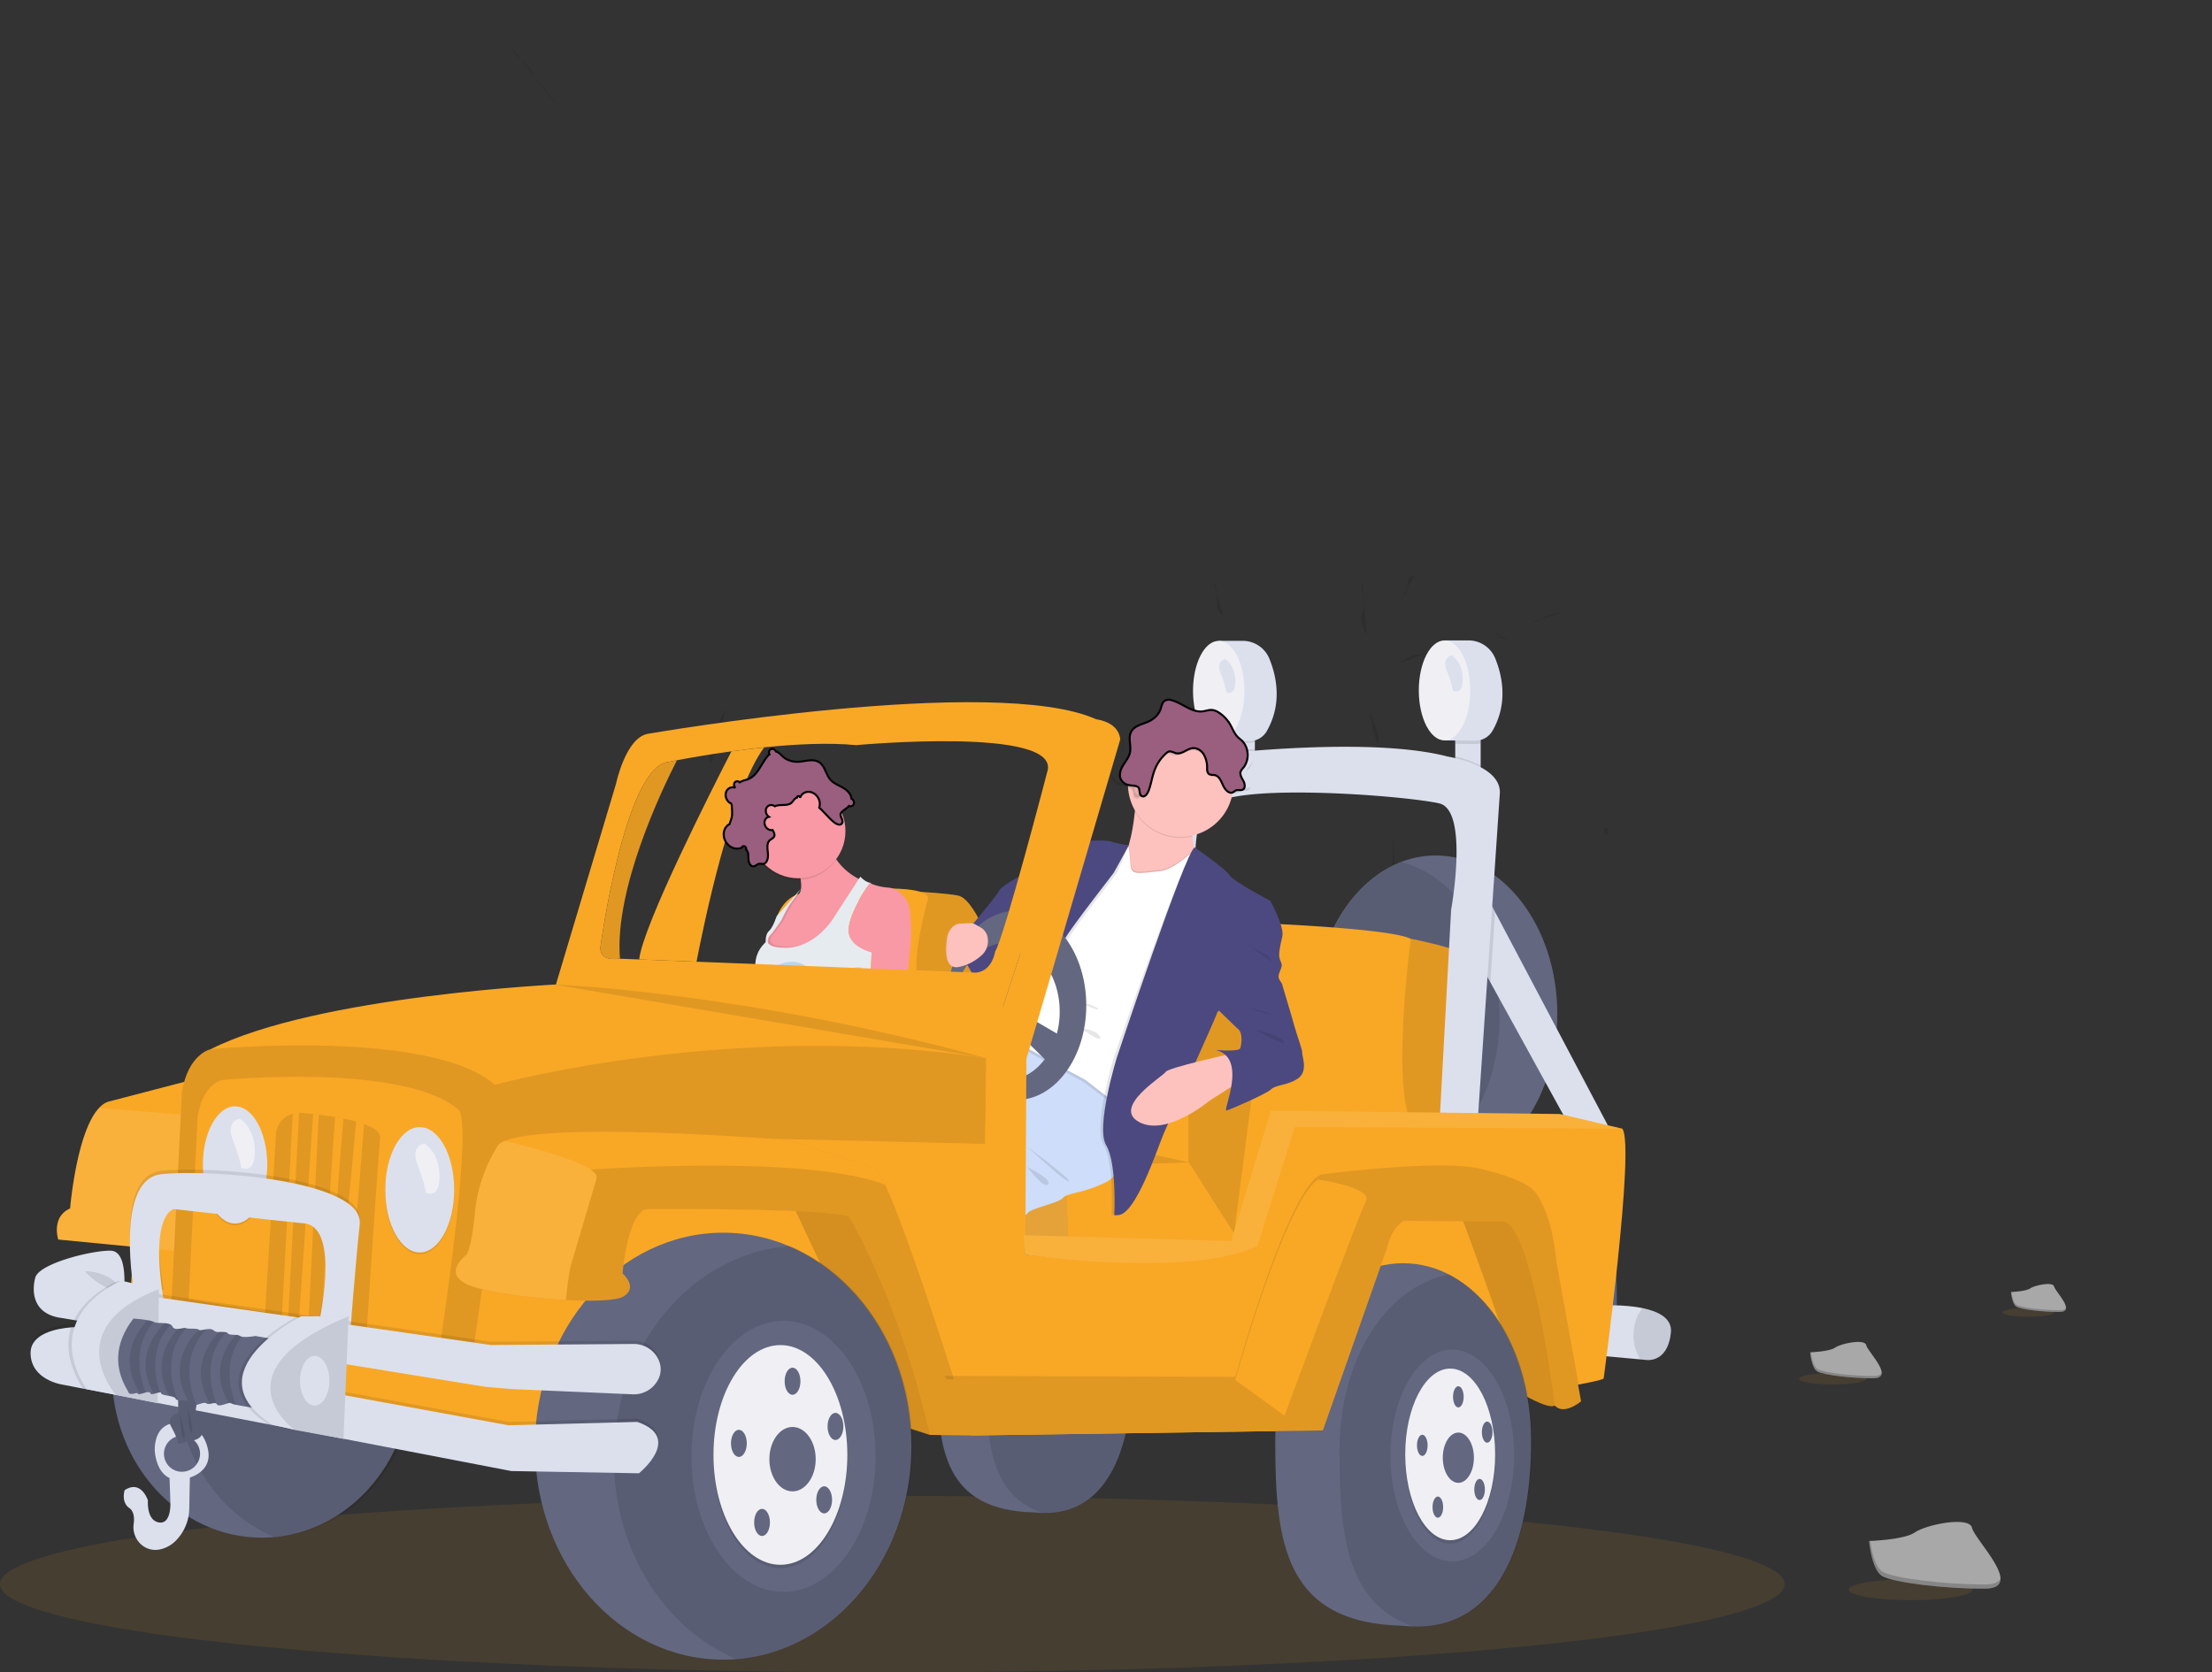 <svg width="1103.13" height="834.15" xmlns="http://www.w3.org/2000/svg" data-name="Layer 1">
 <rect width="100%" height="100%" fill="#333333" stroke="none"/>
 <defs>
  <linearGradient y2="0" x2="0.5" y1="1" x1="0.5" id="ceac7335-2455-461d-90f8-41e05a42a239">
   <stop stop-opacity="0.25" stop-color="gray" offset="0"/>
   <stop stop-opacity="0.12" stop-color="gray" offset="0.54"/>
   <stop stop-opacity="0.1" stop-color="gray" offset="1"/>
  </linearGradient>
 </defs>
 <title>off road</title>
 <g>
  <title>Layer 1</title>
  <path id="svg_6" fill="#535f89" d="m591.57,628.15a14.53,14.53 0 0 1 -17.83,0c-2.49,-16.43 3.83,-48.72 5.32,-56l0.31,-1.46l7.2,0a5,5 0 0 1 1.11,1.67c4.89,10.53 3.89,55.79 3.89,55.79z"/>
  <path id="svg_7" opacity="0.1" d="m585.06,564.07l0,6.63l-3,0l0,-6.63a8.72,8.72 0 0 1 1.46,-0.12a9.82,9.82 0 0 1 1.54,0.12z"/>
  <path id="svg_8" opacity="0.1" d="m587.63,572.39a8.5,8.5 0 0 1 -4.12,1a8.15,8.15 0 0 1 -4.43,-1.18l0.31,-1.46l7.18,0a5,5 0 0 1 1.06,1.64z"/>
  <ellipse id="svg_9" fill="#dce2ed" ry="3.57" rx="6.01" cy="568.66" cx="583.51"/>
  <path id="svg_21" fill="#535f89" d="m806.26,653.98a9.6,9.6 0 0 1 -11.78,0c-1.65,-10.86 2.53,-32.22 3.51,-37c0.13,-0.63 0.21,-1 0.21,-1l4.71,0a3.34,3.34 0 0 1 0.74,1.1c3.26,6.99 2.61,36.9 2.61,36.9z"/>
  <path id="svg_22" opacity="0.1" d="m801.94,611.62l0,4.39l-2,0l0,-4.39a5,5 0 0 1 1,-0.08a6.69,6.69 0 0 1 1,0.08z"/>
  <path id="svg_23" opacity="0.1" d="m803.65,617.07a5.71,5.71 0 0 1 -2.73,0.64a5.5,5.5 0 0 1 -2.93,-0.77c0.13,-0.63 0.21,-1 0.21,-1l4.71,0a3.34,3.34 0 0 1 0.74,1.13z"/>
  <ellipse id="svg_24" fill="#dce2ed" ry="2.36" rx="3.97" cy="614.65" cx="800.92"/>
  <path id="svg_33" opacity="0.1" d="m801.94,413.01l0,3.06l-0.52,0a6.15,6.15 0 0 1 -1.46,-0.17l0,-2.93l1.98,0.04z"/>
  <ellipse id="svg_35" opacity="0.1" fill="#f9a826" ry="44" rx="445" cy="790.15" cx="445"/>
  <path id="svg_37" opacity="0.1" d="m396.88,669.01a44.9,44.9 0 0 0 -30.31,-3.79c-17.5,3.79 -44.31,1.78 -46.75,1.36"/>
  <path id="svg_38" opacity="0.1" d="m340.89,463.21s-4.26,67.18 3.31,80.43l-3.31,-80.43z"/>
  <path id="svg_39" opacity="0.1" d="m325.17,543.64s5.46,62.92 9.24,75.22s-9.24,-75.22 -9.24,-75.22z"/>
  <path id="svg_40" opacity="0.1" d="m319.85,388.93c-3.87,1.42 -20.43,35 -17.11,44.95s17.11,-44.95 17.11,-44.95z"/>
  <path id="svg_41" opacity="0.1" d="m361.83,354.07c-1.79,0.81 -9.5,20.16 -8,25.88s8,-25.88 8,-25.88z"/>
  <path id="svg_42" opacity="0.1" d="m290.13,466.88c1.92,19.51 3,32.28 1.74,47.9a184.7,184.7 0 0 0 0.52,36.43"/>
  <path id="svg_45" opacity="0.1" d="m254.35,23a22.21,22.21 0 0 0 4.41,5.9c1.56,1.48 3.34,2.74 4.75,4.36a34.56,34.56 0 0 1 3,4.48c3.62,5.79 8.17,10.94 12.71,16"/>
  <path id="svg_55" fill="#535f89" d="m230.79,636.68a18.12,18.12 0 0 1 -22.25,0c-3.1,-20.51 4.78,-60.82 6.64,-69.86l0.39,-1.83l8.9,0a6.59,6.59 0 0 1 1.39,2.08c6.16,13.12 4.93,69.61 4.93,69.61z"/>
  <path id="svg_56" opacity="0.1" d="m222.64,556.71l0,8.28l-3.75,0l0,-8.29a10.86,10.86 0 0 1 1.83,-0.14a12,12 0 0 1 1.92,0.15z"/>
  <path id="svg_57" opacity="0.1" d="m225.86,567.07a10.64,10.64 0 0 1 -5.14,1.21a10.26,10.26 0 0 1 -5.54,-1.46l0.39,-1.83l8.9,0a6.59,6.59 0 0 1 1.39,2.08z"/>
  <ellipse id="svg_58" fill="#dce2ed" ry="4.45" rx="7.5" cy="562.42" cx="220.72"/>
  <ellipse id="svg_69" opacity="0.1" fill="#f9a826" ry="2.84" rx="16.82" cy="687.72" cx="914.02"/>
  <path id="svg_70" fill="#a8a8a8" d="m902.73,674.51s9.59,-0.3 12.48,-2.36s14.76,-4.51 15.47,-1.21s14.42,16.42 3.59,16.51s-25.17,-1.69 -28.05,-3.45s-3.49,-9.49 -3.49,-9.49z"/>
  <path id="svg_71" opacity="0.2" d="m934.46,686.3c-10.83,0.09 -25.16,-1.69 -28,-3.45c-2.19,-1.34 -3.07,-6.14 -3.36,-8.35l-0.32,0s0.6,7.73 3.49,9.49s17.22,3.53 28.05,3.45c3.13,0 4.2,-1.14 4.15,-2.79c-0.49,1.01 -1.68,1.63 -4.01,1.65z"/>
  <ellipse id="svg_72" opacity="0.1" fill="#f9a826" ry="2.19" rx="12.94" cy="654.6" cx="1011.56"/>
  <path id="svg_73" fill="#a8a8a8" d="m1002.87,644.43s7.38,-0.23 9.61,-1.81s11.35,-3.48 11.9,-0.94s11.1,12.64 2.76,12.7s-19.36,-1.29 -21.58,-2.65s-2.69,-7.3 -2.69,-7.3z"/>
  <path id="svg_74" opacity="0.2" d="m1027.29,653.5c-8.33,0.07 -19.36,-1.3 -21.58,-2.65c-1.69,-1 -2.37,-4.73 -2.59,-6.43l-0.25,0s0.47,5.95 2.69,7.3s13.25,2.72 21.58,2.65c2.41,0 3.24,-0.87 3.19,-2.14c-0.33,0.78 -1.25,1.26 -3.04,1.27z"/>
  <ellipse id="svg_75" opacity="0.1" fill="#f9a826" ry="5.22" rx="30.89" cy="792.9" cx="952.84"/>
  <path id="svg_76" fill="#a8a8a8" d="m932.1,768.63s17.62,-0.55 22.93,-4.33s27.11,-8.3 28.43,-2.23s26.48,30.16 6.58,30.32s-46.22,-3.09 -51.47,-6.32s-6.47,-17.44 -6.47,-17.44z"/>
  <path id="svg_77" opacity="0.2" d="m990.4,790.28c-19.9,0.16 -46.23,-3.1 -51.53,-6.32c-4,-2.46 -5.64,-11.29 -6.18,-15.36l-0.59,0s1.12,14.24 6.47,17.47s31.63,6.49 51.52,6.32c5.75,0 7.73,-2.08 7.62,-5.11c-0.85,1.79 -3.04,2.97 -7.31,3z"/>
  <path id="svg_79" opacity="0.1" d="m662.78,536.53a25.76,25.76 0 0 1 17.39,-2.17c10,2.17 25.45,1 26.85,0.78"/>
  <path id="svg_80" opacity="0.1" d="m694.94,418.33s2.44,38.59 -1.9,46.19l1.9,-46.19z"/>
  <path id="svg_81" opacity="0.1" d="m703.96,464.52s-3.13,36.14 -5.3,43.21s5.3,-43.21 5.3,-43.21z"/>
  <path id="svg_82" opacity="0.1" d="m707.02,375.67c2.22,0.82 11.73,20.11 9.83,25.81s-9.83,-25.81 -9.83,-25.81z"/>
  <path id="svg_83" opacity="0.1" d="m682.91,355.65c1,0.46 5.46,11.58 4.57,14.86s-4.57,-14.86 -4.57,-14.86z"/>
  <path id="svg_84" opacity="0.1" d="m724.09,420.44c-1.1,11.21 -1.7,18.54 -1,27.51a105.41,105.41 0 0 1 -0.3,20.92"/>
  <path id="svg_85" opacity="0.1" d="m605,289.98a9,9 0 0 1 1.86,5.68c0.07,2 -0.2,4.06 -0.07,6.09s1.16,4.63 3.28,4.92"/>
  <path id="svg_89" fill="none" d="m711.15,279.23a23.72,23.72 0 0 0 -4.43,3a7.94,7.94 0 0 0 -2.57,4.62c-0.1,0.76 -0.05,1.54 -0.22,2.29a7.3,7.3 0 0 1 -1.51,2.77a37.58,37.58 0 0 1 -3.74,4.14"/>
  <path id="svg_90" opacity="0.1" d="m698.26,330.77a28.1,28.1 0 0 1 3.57,-2.48a15.1,15.1 0 0 1 3.68,-1.62a39.55,39.55 0 0 1 6.06,-0.6a8.59,8.59 0 0 0 5.53,-2.27"/>
  <path id="svg_91" opacity="0.1" d="m778.57,305.83c-2.4,0.07 -4.89,0.15 -7,1.25c-1.09,0.56 -2,1.37 -3.11,2a9.33,9.33 0 0 1 -4.53,1.18"/>
  <path id="svg_92" opacity="0.1" d="m745.22,315.74a1.35,1.35 0 0 1 1.73,0.4c0.43,0.49 0.66,1.13 1.11,1.61c0.87,0.95 2.3,1.06 3.59,1.1"/>
  <path id="svg_94" opacity="0.1" d="m705.12,287.29c-1.52,-0.36 -2.83,1.26 -3.1,2.8s0,3.15 -0.39,4.65a8.7,8.7 0 0 1 -2.27,3.41"/>
  <path id="svg_95" opacity="0.1" d="m679.44,290.07c-1.38,4.12 1.55,8.62 0.69,12.88c-0.26,1.3 -0.86,2.51 -1.17,3.8c-0.8,3.39 0.58,7 2.79,9.69"/>
  <path id="svg_96" fill="#f9a826" d="m381.09,372.79c-16.42,22.14 -29.94,87.27 -33.73,106.9l-28.6,-1.13c1.8,-16.89 36.38,-85.09 46,-103.8c5.15,-0.69 10.66,-1.39 16.33,-1.97z"/>
  <rect id="svg_97" fill="#dce0ed" height="17.86" width="12.68" y="364.93" x="725.73"/>
  <path id="svg_98" opacity="0.1" d="m738.41,364.93l0,5.81a9.76,9.76 0 0 1 -2.75,0.37l-9.92,-0.08l0,-6.1l12.67,0z"/>
  <path id="svg_99" fill="#dce0ed" d="m720.38,319.43l12,0a14.37,14.37 0 0 1 13.31,9c3.5,8.63 6.47,22.35 -1.33,36a9.88,9.88 0 0 1 -8.67,5l-15.28,-0.13l-0.03,-49.87z"/>
  <ellipse id="svg_100" fill="#f0f0f4" ry="24.93" rx="12.82" cy="344.37" cx="720.38"/>
  <rect id="svg_101" fill="#dce0ed" height="15.63" width="12.68" y="365.14" x="613.13"/>
  <path id="svg_102" opacity="0.1" d="m625.81,365.14l0,5a9.78,9.78 0 0 1 -2.76,0.37l-9.92,-0.09l0,-5.25l12.68,-0.03z"/>
  <path id="svg_103" fill="#dce0ed" d="m607.78,319.65l12,0a14.34,14.34 0 0 1 13.3,9c3.51,8.63 6.48,22.35 -1.32,36a9.9,9.9 0 0 1 -8.68,5l-15.27,-0.14l-0.03,-49.86z"/>
  <ellipse id="svg_104" fill="#f0f0f4" ry="24.93" rx="12.82" cy="344.58" cx="607.78"/>
  <path id="svg_105" fill="#dce0ed" d="m610.98,328.76s-4.73,0.76 -2.27,7a42.66,42.66 0 0 1 2.83,9.45s4.73,2.46 4.54,-5.67s-5.1,-10.78 -5.1,-10.78z"/>
  <ellipse id="svg_106" fill="#636780" ry="81.97" rx="74.79" cy="685" cx="130.6"/>
  <path id="svg_107" opacity="0.1" d="m158.62,608.14c-39.13,2.63 -70.13,38.25 -70.13,81.81c0,35.11 20.14,65.06 48.45,76.73c39.14,-2.63 70.14,-38.25 70.14,-81.81c0,-35.11 -20.15,-65.06 -48.46,-76.73z"/>
  <ellipse id="svg_108" fill="#636780" ry="79.15" rx="60.7" cy="505.84" cx="715.94"/>
  <path id="svg_109" opacity="0.1" d="m698.98,430c-25.18,9.65 -43.56,40 -43.56,75.95c0,38.42 21,70.44 48.84,77.64c25.17,-9.65 43.56,-40 43.56,-75.95c0,-38.42 -21,-70.44 -48.84,-77.64z"/>
  <path id="svg_110" fill="#f9a826" d="m487.92,488.94l1.13,-28.73s-5.64,-12.4 -11.27,-13.52s-18.59,-1.83 -18.59,-1.83s-10.14,41.26 -3.38,53.66s32.11,-9.58 32.11,-9.58z"/>
  <path id="svg_111" opacity="0.1" d="m487.92,488.94l1.13,-28.73s-5.64,-12.4 -11.27,-13.52s-18.59,-1.83 -18.59,-1.83s-10.14,41.26 -3.38,53.66s32.11,-9.58 32.11,-9.58z"/>
  <path id="svg_112" fill="#f9a826" d="m383.98,485.84s-3.49,-39.84 18.4,-40.56c2.82,-0.09 5.64,-0.16 8.45,-0.43c15.17,-1.47 56.56,-4.66 51.6,4.79c0,0 -9.86,34.65 -3.1,43.38l-75.35,-7.18z"/>
  <path id="svg_113" fill="#f9a826" d="m694.26,559.71l29.36,0.85s5.07,-54.09 6.76,-58.31s2.54,-24.51 -2.95,-27.46s-23.86,-6.55 -23.86,-6.55l-13.54,30.83l-1.05,27.89l5.28,32.75z"/>
  <path id="svg_114" opacity="0.1" d="m694.26,559.71l29.36,0.85s5.07,-54.09 6.76,-58.31s2.54,-24.51 -2.95,-27.46s-23.86,-6.55 -23.86,-6.55l-13.54,30.83l-1.05,27.89l5.28,32.75z"/>
  <path id="svg_115" fill="#f9a826" d="m623.27,469.93l-0.13,-6a3.47,3.47 0 0 1 3.62,-3.54c14.56,0.61 67.52,3.15 76.79,7.88c0,0 -10.14,75.42 1.06,93.38l-3.8,60.42l-129.72,-9.72l52.18,-142.42z"/>
  <path id="svg_116" opacity="0.1" d="m613.13,374.68c3.6,-0.36 7.89,-0.74 12.68,-1.12l0,7.21l-12.68,0l0,-6.09z"/>
  <path id="svg_117" opacity="0.1" d="m738.41,381.87l0,0.91l-12.67,0l0,-5.48a54.13,54.13 0 0 1 12.67,4.57z"/>
  <path id="svg_118" fill="url(#ceac7335-2455-461d-90f8-41e05a42a239)" d="m381.03,470.25a1.18,1.18 0 0 1 0.48,-0.75a1.69,1.69 0 0 1 0.87,-0.08l0,0c0,0.32 0,0.51 0,0.51l0,0a19.56,19.56 0 0 0 -1.81,1.85c0.18,-0.51 0.31,-1.02 0.46,-1.53zm45.89,-13.46a1.55,1.55 0 0 0 0,-0.21a44.29,44.29 0 0 1 2.19,-4.68c-0.8,1.54 -1.54,3.17 -2.19,4.89zm6.84,-12.94c-1.08,1.61 -2.39,3.69 -3.68,6.1a28.34,28.34 0 0 1 3.68,-6.1zm-178.67,139.94c5.09,0.2 9.33,0.11 9.33,0.11c-0.92,0.42 -5.01,0.23 -9.33,-0.11zm9.34,0.1c0.19,-0.12 2.07,-1.22 6.46,-0.78c0,-0.04 -4.32,-0.19 -6.46,0.78zm170.81,-76.92l1.86,-32s-0.69,16.34 -0.46,23.41a23,23 0 0 1 -1.4,8.6l0,-0.01z"/>
  <path id="svg_119" fill="#f899a5" d="m328.82,568.25s-0.53,1.64 -1.23,3.72c-1.14,3.39 -2.75,8 -3.3,8.43s-4.81,0.71 -9.45,1a29.22,29.22 0 0 1 -19.92,-6.33s2.43,-1.75 5,-3.78s5.27,-4.33 5.82,-5.46c0.77,-1.55 5.17,-4.22 7.82,-5.72c1.19,-0.68 2,-1.12 2,-1.12l13.26,9.26z"/>
  <path id="svg_120" fill="#f3b4b4" d="m323.2,582.38s-46.76,-2.15 -49.55,-2.77s-3.36,-3.9 -3.36,-3.9c-0.93,-2.18 4,-1.71 4,-1.71l0,0c0.5,0.08 6,1 11.18,1.66l0,0c4.15,0.53 8.08,0.89 9,0.5l0,0c2.09,-0.87 6.26,-0.5 6.26,-0.5c-2.37,-7.84 -9.55,-9.71 -12.62,-10.15l0.19,-0.19a15.7,15.7 0 0 1 2.67,-2c9.53,0.39 14.57,13.53 14.57,13.53l0.08,0c1.08,0.34 12.57,3.9 14.85,4.23l0,0c2.38,0.37 2.73,1.3 2.73,1.3z"/>
  <path id="svg_121" fill="#f899a5" d="m298.75,586.55c-0.18,0.59 -1,1 -2.34,1.11a15.2,15.2 0 0 1 -2.18,0l0,0a49.52,49.52 0 0 1 -13,-2.92c-0.72,-0.25 -1.4,-0.47 -2.06,-0.66l-0.08,0a28.33,28.33 0 0 0 -4.86,-1c-4.24,-0.44 -6.05,0.66 -6.23,0.78l0,0s-4.1,0.09 -9,-0.11l0,0a73.14,73.14 0 0 1 -11.23,-1.18l0,0c-0.53,-0.11 -1,-0.24 -1.49,-0.37a10.4,10.4 0 0 1 -2.51,-1c-5.16,-3.1 12.22,-5.19 12.22,-5.19a9.06,9.06 0 0 0 5.26,-2.54l0.18,-0.2l0.44,-0.44l0,0a23.9,23.9 0 0 1 2.11,-1.64l0.64,-0.43c3.46,-2.34 8.12,-4.84 8.12,-4.84a19.74,19.74 0 0 0 8.61,-4.92a10.21,10.21 0 0 0 1.2,-1.42l0,0l9.61,-2.48l6.62,15.9s0.05,0.86 0.1,2.15c0.11,3.46 0.3,10 -0.13,11.4z"/>
  <path id="svg_122" opacity="0.1" d="m296.41,587.66a15.2,15.2 0 0 1 -2.18,0l0,0a49.52,49.52 0 0 1 -13,-2.92c-0.72,-0.25 -1.4,-0.47 -2.06,-0.66l-0.08,0a28.33,28.33 0 0 0 -4.86,-1c-4.24,-0.44 -6.05,0.66 -6.23,0.78l0,0s-4.1,0.09 -9,-0.11l0,0a73.14,73.14 0 0 1 -11.23,-1.18l0,0c-0.53,-0.11 -1,-0.24 -1.49,-0.37a11.91,11.91 0 0 1 1.93,-0.08l0,0c0.49,0.06 6.05,0.74 11.23,1.17l0,0c4.18,0.35 8.12,0.54 9,0.11l0,0c2.05,-1 6.23,-0.78 6.23,-0.78c-2.7,-7.73 -10,-9.28 -13.05,-9.59c0.06,-0.07 0.13,-0.13 0.18,-0.2l0,0a16.51,16.51 0 0 1 2.55,-2.08l0.2,0c9.41,0.15 14.95,12.87 14.95,12.87l0.08,0c1.09,0.29 12.73,3.36 15,3.59l0,0a5.73,5.73 0 0 1 1.83,0.45z"/>
  <path id="svg_123" fill="#f3b4b4" d="m296.96,588.85s-46.81,-0.12 -49.62,-0.61s-3.53,-3.76 -3.53,-3.76c-1,-2.13 3.89,-1.87 3.89,-1.87l0,0c0.49,0.06 6,0.74 11.23,1.18l0,0c4.17,0.34 8.12,0.53 9,0.11l0,0c2,-1 6.23,-0.78 6.23,-0.78c-2.71,-7.73 -10,-9.28 -13.05,-9.59l0.18,-0.2a17.09,17.09 0 0 1 2.58,-2.11c9.54,0 15.15,12.88 15.15,12.88l0.08,0c1.09,0.28 12.73,3.35 15,3.58l0,0c2.47,0.25 2.86,1.17 2.86,1.17z"/>
  <path id="svg_124" opacity="0.1" d="m328.82,568.25s-0.53,1.64 -1.23,3.72c-0.28,-0.19 -9.49,-6.32 -13,-10.34a7.61,7.61 0 0 1 -1.06,-1.49c1.19,-0.68 2,-1.12 2,-1.12l13.29,9.23z"/>
  <path id="svg_125" fill="#bdd3e8" d="m355.76,547.97l-1.66,5.37l-15.9,8.66s-4.3,3.05 -5,4.49a4.48,4.48 0 0 1 -2.54,2a35.24,35.24 0 0 0 -2.2,3.06s-9.44,-6.26 -13,-10.34c-1.1,-1.26 -1.63,-2.32 -1.13,-2.91c2.08,-2.5 14.56,-11.48 14.56,-11.48s7.62,-10 7.95,-9.82s4.16,-3.51 6.41,-5.6l1.54,-1.44l10.97,18.01z"/>
  <path id="svg_126" fill="#f899a5" d="m431.57,439.86l-15.48,27.38l-5.68,10.83l-30.25,-4.41l0.68,-1.45l2.56,-5.37l1.17,-2.46l0.18,-0.33l3.35,-6.07l0.19,-0.25l2.43,-3.44l4.89,-6.91a4.42,4.42 0 0 0 1.6,-0.42a3.78,3.78 0 0 0 1.83,-2.08c1.73,-4.28 -1.44,-12.51 -1.44,-12.51s11.48,-28 15.46,-12.59c2.94,11.43 11.67,16.95 16,19a22,22 0 0 0 2.51,1.08z"/>
  <path id="svg_127" fill="#bdd3e8" d="m379.57,533.99l0,2.65s10,9.57 8.68,17.37s1.47,17.52 1.47,17.52l10.06,-0.72l-1.52,-35.64l-18.69,-1.18z"/>
  <path id="svg_128" opacity="0.05" d="m399.78,570.81l-10.06,0.72s-2.79,-9.71 -1.47,-17.52s-8.68,-17.37 -8.68,-17.37l0,-2.65l18.69,1.18l0.1,2.32l1.42,33.32z"/>
  <path id="svg_129" opacity="0.05" d="m344.08,532.96a84,84 0 0 0 -8.82,9.57c-3.54,4.71 -9.57,11.48 -9.57,11.48l-7.21,4.27l-3,2.91c-1.1,-1.26 -1.63,-2.32 -1.13,-2.91c2.08,-2.5 14.56,-11.48 14.56,-11.48s7.62,-10 7.95,-9.82s4.16,-3.51 6.41,-5.6l0.81,1.58z"/>
  <path id="svg_130" opacity="0.1" d="m298.85,575.15a9.73,9.73 0 0 0 -0.83,0.8s-0.15,4.7 -3.83,-6.34s-12.81,-8.39 -12.81,-8.39a0.17,0.17 0 0 1 -0.07,-0.2c0,-0.3 0.53,-0.82 1.2,-1.42l0,0l9.61,-2.48l6.62,15.9s0.06,0.84 0.11,2.13z"/>
  <path id="svg_131" fill="#bdd3e8" d="m332.76,512.35l-5.6,0.15l-3.83,5.45s-6.33,6.77 -8.24,8.46s-14.28,13.32 -17.81,19.36c0,0 -3.24,1.62 -3.24,3.24s-6.18,6.33 -6.18,6.33s-6.48,4.41 -5.6,5c0,0 9.13,-2.65 12.81,8.39s3.83,6.33 3.83,6.33a8.59,8.59 0 0 1 2.21,-1.74c0.88,-0.32 5.07,-6.35 6.36,-6.5a6.36,6.36 0 0 0 2.62,-1.18l7.5,-7.36l7.22,-4.27s6,-6.77 9.56,-11.48a84.69,84.69 0 0 1 8.83,-9.57l-10.44,-20.61z"/>
  <path id="svg_132" opacity="0.1" d="m304.79,547.98s10,4.85 9.57,5.88s-9.57,-5.88 -9.57,-5.88z"/>
  <path id="svg_133" opacity="0.1" d="m312.69,546.8s0.78,4.37 4.76,4.17s-4.76,-4.17 -4.76,-4.17z"/>
  <path id="svg_134" opacity="0.1" d="m298.75,559.07s0.59,2.5 4.27,2.94s-4.27,-2.94 -4.27,-2.94z"/>
  <path id="svg_135" opacity="0.1" d="m336.22,547.98s4.85,2 5.29,4.78s-5.29,-4.78 -5.29,-4.78z"/>
  <path id="svg_136" opacity="0.1" d="m324.29,558.28c1.88,0.81 7.29,6.88 7.18,7.54s-7.18,-7.54 -7.18,-7.54z"/>
  <path id="svg_137" opacity="0.1" d="m332.9,553.97a3.25,3.25 0 0 1 3.32,0.7c1.35,1.4 -3.32,-0.7 -3.32,-0.7z"/>
  <path id="svg_138" fill="#f899a5" d="m368.57,505.88s-18.77,-6.08 -17.33,0s17.33,9.49 17.33,9.49l0,-9.49z"/>
  <path id="svg_139" opacity="0.1" d="m431.57,439.86l-15.48,27.38l-5.68,10.83l-30.25,-4.41l0.68,-1.45a17.46,17.46 0 0 1 2.41,-2.7a10,10 0 0 1 0.15,-2.67a5.19,5.19 0 0 1 1.35,-2.79l0.12,-0.11c1.42,-1.25 2.77,-4.48 3.42,-6.21c0.26,-0.69 0.4,-1.15 0.4,-1.15l2,-2.29l6.49,-7.33l1.83,-2.08l1.72,-1.94l-6.16,8.76s-2.94,5.3 -3.09,6s-5,7.21 -5,7.21s-8.24,7.22 6.48,7.36s23.7,-14.2 23.7,-14.2l12.42,-19.24a22,22 0 0 0 2.49,1.03z"/>
  <polygon id="svg_140" opacity="0.1" points="398.36 537.49 392.59 537.09 379.56 536 379.56 534 398.26 535.17 398.36 537.49"/>
  <path id="svg_141" fill="#e6ebef" d="m429.03,437.28s2.65,2.94 5.3,3.09c0,0 -4.86,5.15 -6.63,10.16c0,0 -8.26,13.9 -2.35,18.69s9.34,5.74 9.34,5.74l-1.79,32s4.37,22 6,23.64s1.18,5.3 1.18,5.3s-1.07,3.68 0.05,5s1.42,8.1 1.42,8.1s-6.62,-3.39 -8,-3.39s-5,-6.92 -5,-6.92l-36,-2.5l-15.83,-1.32l2.5,-44s-7.21,-11.83 2.65,-20.93c0,0 -0.38,-3.81 1.62,-5.57s3.83,-7.36 3.83,-7.36l12.07,-13.64l0,0l-6.18,8.79s-2.95,5.3 -3.09,6s-5,7.22 -5,7.22s-8.24,7.21 6.48,7.36s23.7,-14.28 23.7,-14.28l13.73,-21.18z"/>
  <path id="svg_142" opacity="0.1" d="m417.25,495.28s5.12,3.75 10.6,3.9s-10.6,-3.9 -10.6,-3.9z"/>
  <path id="svg_143" opacity="0.1" d="m423.87,483.39s4.05,-2 6.33,-0.33s-6.33,0.33 -6.33,0.33z"/>
  <path id="svg_144" opacity="0.1" d="m421.96,490.07s0.26,2.36 6.26,2.65s-6.26,-2.65 -6.26,-2.65z"/>
  <path id="svg_145" fill="#f899a5" d="m433.88,440.37l1.26,0.67a28.1,28.1 0 0 0 7.94,1.69c5.08,0.44 9.5,5.3 10.38,9.93c0.22,1.16 0.4,2.71 0.55,4.37a89.74,89.74 0 0 1 -0.28,18c-0.48,4.23 -1,9 -0.71,9.7c0.44,1.32 -2.43,21.86 -2.43,21.86s-0.66,16.78 -4.86,18.33s-27.6,1.54 -27.6,1.54l-9.93,-17.22l23.18,1.1a22.68,22.68 0 0 0 2.87,-11.92c-0.22,-7.07 0.44,-23.41 0.44,-23.41s-14,-3 -11.16,-13.93s10.35,-20.71 10.35,-20.71z"/>
  <path id="svg_146" fill="#bdd3e8" d="m389.72,571.53s-9.35,3.09 -13,1.47s-11.59,-7.8 -11.59,-7.8s-5.1,-5 -9.95,-10.59l-0.62,-0.72l0,0c-4.2,-4.89 -8,-10 -8,-12.53a10.65,10.65 0 0 0 -0.39,-3.11a13,13 0 0 0 -2,-4.07a12.15,12.15 0 0 0 -1.72,-1.94l-15.31,-19.73s4.42,-4.71 4.42,-6s5.3,-8.53 12.07,-4.7c2.85,1.6 9.66,7.57 16.6,13.94c9.55,8.76 19.32,18.29 19.32,18.29s0.69,0.74 1.7,1.89c2.59,3 7.27,8.65 7.64,11.51c0.54,3.92 0.83,24.09 0.83,24.09z"/>
  <path id="svg_147" opacity="0.05" d="m381.27,535.88c-7.25,7.22 -18.16,16.9 -26.08,18.73l-0.21,0.05l-0.41,-0.77l0,0l-8.36,-15.64l-2.12,-4l0.11,-0.11l16.06,-18.47c9.55,8.76 19.32,18.29 19.32,18.29s0.68,0.77 1.69,1.92z"/>
  <path id="svg_148" fill="#bdd3e8" d="m439.88,549.41l0,3.35s4.64,16.38 -3.75,21c-4.24,2.35 -13.27,2.91 -21.17,2.89a22.42,22.42 0 0 1 -22.13,-18.45a13.4,13.4 0 0 1 -0.09,-4.75s-3.75,-26.83 -4.64,-27c0,0 -21.09,24.15 -34,26.93l-10.9,-20.38l17.41,-20s12.92,-20.53 16.67,-22.41s7.51,-7.14 7.51,-7.14s15.13,-12.62 25.17,8.69s16.56,38.52 19,44.91c0,0 3.54,7.24 5.74,7.22l0.07,0a5.16,5.16 0 0 1 5.11,5.14z"/>
  <path id="svg_149" opacity="0.1" d="m387.66,525.31a21.82,21.82 0 0 0 4.52,-7.73c1.67,-4.86 -0.5,4.93 -4.08,8.83l-0.44,-1.1z"/>
  <circle id="svg_152" opacity="0.1" r="23.52" cy="415.42" cx="397.67"/>
  <circle id="svg_153" fill="#f899a5" r="23.52" cy="414.54" cx="398.11"/>
  <polygon id="svg_158" fill="#dce0ed" points="802 561.62 782.84 561.9 743.26 489.97 736.65 477.96 741.72 447.54 745.62 454.9 802 561.62"/>
  <polygon id="svg_159" fill="#dce0ed" points="628.76 473.17 620.88 485 597.3 453.12 586.51 438.52 592.99 429.79 597.95 435.81 628.76 473.17"/>
  <path id="svg_160" opacity="0.1" d="m597.95,435.8c0,0.61 0.07,1.24 0.11,1.87l-0.76,15.45l-10.79,-14.6l6.48,-8.73l4.96,6.01z"/>
  <polygon id="svg_161" opacity="0.1" points="745.62 454.9 743.26 489.97 736.65 477.96 741.72 447.54 745.62 454.9"/>
  <path id="svg_162" fill="#dce0ed" d="m575.57,458.24s-9.46,-70.65 25,-81.22a8.74,8.74 0 0 1 1.35,-0.28c7.93,-0.95 81.8,-9.47 120.15,0.65c0,0 26.2,3.95 25.92,18l-11.62,172.14l-18.87,0l6.19,-113.8s9,-49.58 -5.91,-53s-82.82,-9 -106.76,-2.25c0,0 -17.47,-3.95 -14.65,39.15l-1.13,23.1l-19.67,-2.49z"/>
  <path id="svg_163" fill="#f9a826" d="m632.99,479.22a10.88,10.88 0 0 0 -4.44,-9.72c-5.28,-4 -21.55,-12.67 -21.55,-12.67l-5.28,0.42l-15.84,39.3l1.05,83.45l28.52,35.28l17.54,-136.06z"/>
  <path id="svg_164" opacity="0.1" d="m632.99,479.22a10.88,10.88 0 0 0 -4.44,-9.72c-5.28,-4 -21.55,-12.67 -21.55,-12.67l-5.28,0.42l-15.84,39.3l1.05,83.45l28.52,35.28l17.54,-136.06z"/>
  <path id="svg_165" fill="#f9a826" d="m519.19,566.69l0.56,-85.64s-2.53,-33.24 17.33,-33.8c0,0 46.83,0.34 67.18,6.95a4.54,4.54 0 0 1 2.56,6.56c-4,7.05 -10.88,25.72 -14.18,73.6l0,51.34l-73.45,-19.01z"/>
  <polygon id="svg_166" fill="#f9a826" points="617.99 621.41 532.77 619.42 532.69 619.42 490.81 618.45 495.66 562.46 518.9 563.31 592.85 579.79 615.45 615.28 617.99 621.41"/>
  <polygon id="svg_167" opacity="0.1" points="617.99 621.41 532.77 619.42 532.69 619.42 490.81 618.45 495.66 562.46 518.9 563.31 592.85 579.79 615.45 615.28 617.99 621.41"/>
  <polygon id="svg_168" fill="#f9a826" points="617.99 621.41 532.77 619.42 531.37 581.9 592.85 579.79 615.45 615.28 617.99 621.41"/>
  <path id="svg_169" opacity="0.1" fill="#fff" d="m532.69,619.42l-41.88,-1l4.86,-56s13.1,20.92 35.7,19.44l1.32,37.56z"/>
  <path id="svg_170" fill="#dce0ed" d="m833.27,664.71c-1.69,16.06 -13.1,13.52 -13.1,13.52l-2.13,-0.19l-21.11,-1.92l0.85,-24.93s11.49,-0.78 21.41,1.29c7.92,1.64 14.83,5.1 14.08,12.23z"/>
  <path id="svg_171" fill="#4c4981" d="m540.03,421.34s-38.87,17.73 -41.69,22.81s-22,27 -22,27l8.31,14l38.45,-30.57l16.93,-33.24z"/>
  <path id="svg_172" fill="#ceddf9" d="m510.41,511.99l-18,-2.69l-13.24,15.62s-18.45,9.15 -20.6,13.15s-8.86,15.72 -11.82,15.81s-5.73,4.41 -5.75,6.12s-11.27,21.35 -14.06,22.48s-7.63,7.51 -7.51,8.77s-10.5,13.82 -10.5,13.82s-18,28.17 -20.68,29.07s-13.05,19.09 -15.68,21.25s-10,4.1 -9.1,5.85s19,26.49 17.9,33.5c0,0 13.47,-10.66 14,-13.94s17.2,-20.58 17.2,-20.58l87.31,-90.68l16.83,-57.15l-6.3,-0.4z"/>
  <path id="svg_173" opacity="0.1" d="m558.75,541.12s3.59,41.22 -8.31,47.46s-20,5.52 -22.29,8.27s-16.24,5.18 -17.72,7.68s-40.57,24.35 -40.57,24.35s-26.74,15.76 -30.93,19.19s-27,13.46 -30.89,18.18s-28.31,20.19 -28.31,20.19s-7.15,-22 -15.37,-23.93c0,0 19.76,-3.89 20.93,-7s7.07,-6.45 7.07,-6.45s28.13,-16.32 29,-20s7.8,-8.92 7.8,-8.92s11.17,-15.27 15.28,-16.74s28.48,-26.49 28.48,-26.49s16.57,-8.76 18.41,-11.64s33.24,-19.2 33.24,-19.2l-35.79,-44.47l11.32,-3.48l33.53,9l6,10.87l19.12,23.13z"/>
  <path id="svg_174" fill="#ceddf9" d="m560.77,541.72s3.6,41.22 -8.3,47.46s-20,5.53 -22.3,8.27s-16.24,5.19 -17.72,7.68s-40.56,24.36 -40.56,24.36s-26.74,15.75 -30.94,19.15s-27,13.47 -30.89,18.19s-28.31,20.18 -28.31,20.18s-7.18,-21.94 -15.37,-23.94c0,0 19.77,-3.88 20.93,-7s7.07,-6.46 7.07,-6.46s28.13,-16.32 29,-20s7.81,-8.93 7.81,-8.93s11.17,-15.27 15.28,-16.73s28.47,-26.5 28.47,-26.5s16.57,-8.76 18.41,-11.64s-14.2,-41 -14.2,-41l11.68,-22.7l11.32,-3.47l33.53,9l6,10.87l19.09,23.21z"/>
  <path id="svg_175" fill="#fec2be" d="m600.57,433.84l-27.35,19s-33.05,-12.26 -20,-17.18c8.56,-3.23 11.64,-19.9 12.74,-31c0.58,-5.78 0.61,-10 0.61,-10s37.29,-0.06 30.43,11.84a18.73,18.73 0 0 0 -2.28,10.76c0.52,8.81 5.85,16.58 5.85,16.58z"/>
  <path id="svg_176" opacity="0.1" d="m594.66,417.27a26.22,26.22 0 0 1 -28.76,-12.57c0.58,-5.78 0.61,-10 0.61,-10s37.29,-0.06 30.43,11.84a18.73,18.73 0 0 0 -2.28,10.73z"/>
  <path id="svg_177" fill="#fec2be" d="m614,398.57a26.28,26.28 0 1 1 0.59,-2.41c-0.16,0.8 -0.35,1.61 -0.59,2.41z"/>
  <path id="svg_178" opacity="0.1" d="m561.48,423.18s-4.59,0 -4.88,6.53s-4.93,6.05 -4.93,6.05l-21.56,22.39s-9.68,23.18 -9.6,24.12s-2.18,4.86 -1.67,6.84s-0.2,8 -2,7.47s-4.8,1.32 -4.76,4.27s-15.15,12 -14.53,14.2s43.25,24.85 43.25,24.85l17.74,13.75l16.56,-30.85l13.8,-42.51l7.67,-24.68l6.35,-7.1l-2.92,-16.66s-2.62,-7.21 -4.76,-6.2s-10,9.5 -17.38,10.24s-11.69,1.64 -13.41,0s-12.17,-2.82 -2.97,-12.71z"/>
  <path id="svg_179" opacity="0.1" d="m562.96,421.01s-5.46,0.16 -5.76,6.68s-4.93,6.05 -4.93,6.05l-21.56,22.39s-9.68,23.17 -9.59,24.12s-2.19,4.85 -1.68,6.84s-0.19,8 -2,7.47s-4.81,1.32 -4.77,4.27s-15.15,12 -14.52,14.2s43.24,24.85 43.24,24.85l17.75,13.75l16.56,-30.86l13.8,-42.51l7.74,-24.67l6.34,-7.1l-2.92,-16.66s-2.62,-7.21 -4.76,-6.2s-10,9.5 -17.37,10.23s-11.69,1.65 -13.41,0s-0.69,-3.51 -2.16,-12.85z"/>
  <path id="svg_180" fill="#fff" d="m562.76,421.68s-5.47,0.16 -5.76,6.68s-4.93,6.06 -4.93,6.06l-21.56,22.38s-9.68,23.18 -9.59,24.12s-2.19,4.86 -1.68,6.84s-0.19,8 -2,7.47s-4.8,1.32 -4.76,4.27s-15.15,12 -14.52,14.2s43.24,24.86 43.24,24.86l17.74,13.74l16.56,-30.85l13.81,-42.51l7.73,-24.68l6.35,-7.1l-2.92,-16.66s-2.62,-7.21 -4.76,-6.19s-10,9.49 -17.37,10.23s-11.7,1.65 -13.42,0s-0.69,-3.47 -2.16,-12.86z"/>
  <path id="svg_181" opacity="0.1" d="m562.95,421.65a40.53,40.53 0 0 1 -7.55,-1.48c-2.64,-1 -12.41,-0.22 -12.41,-0.22s-11.22,0.69 -13.29,3.93s-11,20.77 -14.06,21.87s-21.15,30.22 -24.85,32.78s-19.64,33.79 -19.64,33.79s11.78,-5.56 17.17,2.58c0.14,0.21 0.28,0.42 0.41,0.65c5.18,9.08 10,2.08 10,2.08s17.15,-15.62 18.52,-18.34s11.51,-23.18 14.12,-28.83s24.71,-33.56 25.45,-34.8s6.13,-14.01 6.13,-14.01z"/>
  <path id="svg_182" fill="#4c4981" d="m562.95,421.65a63.27,63.27 0 0 1 -8.89,-1.88c-2.65,-1 -12.42,-0.22 -12.42,-0.22s-11.22,0.69 -13.29,3.92s-11,20.78 -14.06,21.87s-21.15,30.22 -24.85,32.79s-19.64,33.79 -19.64,33.79s11.78,-5.56 17.18,2.58c0.13,0.2 0.27,0.42 0.4,0.65c5.18,9.07 10,2.08 10,2.08s17.16,-15.63 18.52,-18.34s11.51,-23.18 14.12,-28.83s24.71,-33.56 25.45,-34.81s7.48,-13.6 7.48,-13.6z"/>
  <path id="svg_183" opacity="0.1" d="m595.78,422.69s14.18,10.29 16,13.41s20.39,12.88 20.39,12.88s7,12.92 5.95,17.57s-2.16,9.08 -1.25,11.56s1.47,2.46 0.12,5.73s-0.88,3.59 1,6.53s-28,12 -28,12s-4,0.62 -4.43,2.53s-23.34,52.32 -26.65,60.33s-13.77,40 -22.55,40.45s-2,0.12 -2,0.12s1.35,-26 -4.05,-35s5.26,-43.73 5.26,-43.73s35.49,-102.12 40.21,-104.38z"/>
  <path id="svg_184" fill="#4c4981" d="m595.78,422.69s15.53,10.7 17.35,13.81s20.44,12.88 20.44,12.88s7,12.92 5.95,17.57s-2.16,9.09 -1.25,11.56s1.47,2.46 0.12,5.73s-0.89,3.59 1,6.54s-28,12 -28,12s-4,0.63 -4.43,2.53s-23.39,52.34 -26.72,60.34s-13.77,39.95 -22.55,40.42s-2,0.12 -2,0.12s1.35,-26 -4.05,-35s5.35,-43.75 5.35,-43.75s34.07,-102.49 38.79,-104.75z"/>
  <path id="svg_185" fill="#fec2be" d="m613.8,525.62s-31.46,7 -32.44,9s-27,17.51 -13.35,25s35.1,-10.55 35.1,-10.55l17,-10.85l-6.31,-12.6z"/>
  <path id="svg_186" fill="#4c4981" d="m627.86,483.68c0.51,0.15 11.47,7.1 11.47,7.1s5.16,17.14 6.29,21.34s4,11.67 3.81,13.07s3.12,9.19 -2.16,12.75s-10.82,3 -13.36,5.38s-20.05,10 -22.26,10.6s10.92,-26.11 -5.29,-30.22c0,0 11.61,1.09 12.21,-0.94s1.27,-7.33 -0.9,-9.26s-11.54,-11.16 -11.54,-11.16l21.73,-18.66z"/>
  <path id="svg_187" opacity="0.1" d="m614.57,396.16a7.22,7.22 0 0 1 -3.13,-3.28c-1.07,-2.08 -2.14,-4.62 -4.42,-5.15c-1.28,-0.31 -2.83,0.07 -3.78,-0.84c-0.74,-0.72 -0.72,-1.89 -0.73,-2.92a11.88,11.88 0 0 0 -1.91,-6.63a6.94,6.94 0 0 0 -5.93,-3.09c-3.25,0.22 -6.08,3.18 -9.28,2.59c-1.41,-0.26 -2.76,-1.21 -4.14,-0.84a4.07,4.07 0 0 0 -1.46,0.82a21.27,21.27 0 0 0 -6.67,9c-1.32,3.36 -1.76,7 -3.34,10.29c-0.63,1.28 -1.84,2.65 -3.2,2.25c-2.12,-0.63 -1,-3.3 -2.18,-4.47a3.23,3.23 0 0 0 -1.67,-0.67a26.21,26.21 0 1 1 51.84,2.94z"/>
  <path id="svg_189" opacity="0.1" d="m626.04,513.73c0.6,0.06 11.53,2 14.1,5.68s-14.1,-5.68 -14.1,-5.68z"/>
  <path id="svg_190" opacity="0.1" d="m620.57,502.07s11.92,2.7 13.3,3.85s-13.3,-3.85 -13.3,-3.85z"/>
  <path id="svg_191" opacity="0.1" d="m624.49,472.64s8.77,3.84 9.77,6.22s-9.77,-6.22 -9.77,-6.22z"/>
  <path id="svg_192" opacity="0.1" d="m512.41,572.07c0.91,0.64 22.45,16.62 20.69,17.2s-20.69,-17.2 -20.69,-17.2z"/>
  <path id="svg_193" opacity="0.1" d="m512.25,582.07s12.62,6.1 10.51,8.65s-10.51,-8.65 -10.51,-8.65z"/>
  <g id="svg_194" opacity="0.1">
   <path id="svg_195" d="m560.36,374.36c0.57,-2.71 -0.57,-5.64 -0.1,-8.3c0,0 0,0 0,0.05c-1.26,2.92 0.33,6.33 -0.26,9.45a8.36,8.36 0 0 0 0.36,-1.2z"/>
   <path id="svg_196" d="m621.8,383.81a2.57,2.57 0 0 0 -0.14,0.82a11.07,11.07 0 0 1 1.25,-1.41a8.72,8.72 0 0 0 2.11,-4.14a8.47,8.47 0 0 1 -1.71,2.79a6.14,6.14 0 0 0 -1.51,1.94z"/>
   <path id="svg_197" d="m623.15,392.77c-1.1,0.68 -2.58,0 -3.81,0.42c-0.67,0.23 -1.2,0.75 -1.85,1c-2.17,0.9 -4.35,-1.27 -5.42,-3.35s-2.14,-4.62 -4.42,-5.16c-1.28,-0.3 -2.84,0.08 -3.78,-0.84c-0.74,-0.71 -0.72,-1.88 -0.74,-2.91a11.85,11.85 0 0 0 -1.9,-6.63a7,7 0 0 0 -5.94,-3.1c-3.24,0.22 -6.07,3.19 -9.27,2.6c-1.41,-0.27 -2.77,-1.21 -4.15,-0.85a4.21,4.21 0 0 0 -1.45,0.83a21.23,21.23 0 0 0 -6.68,9a30.38,30.38 0 0 0 -1,2.93c0.17,-0.53 0.35,-1.06 0.56,-1.58a21.23,21.23 0 0 1 6.68,-9a4.06,4.06 0 0 1 1.45,-0.83c1.38,-0.36 2.74,0.58 4.14,0.84c3.2,0.6 6,-2.37 9.28,-2.59a6.94,6.94 0 0 1 5.93,3.1a11.74,11.74 0 0 1 1.91,6.62c0,1 0,2.2 0.74,2.92c0.94,0.92 2.49,0.54 3.78,0.84c2.28,0.54 3.34,3.07 4.42,5.15s3.25,4.26 5.42,3.36c0.65,-0.27 1.18,-0.8 1.85,-1c1.23,-0.41 2.7,0.26 3.8,-0.42a2,2 0 0 0 0.9,-1.8a1.77,1.77 0 0 1 -0.45,0.45z"/>
   <path id="svg_198" d="m570.4,394.07c-0.62,1.28 -1.84,2.64 -3.2,2.24c-2.12,-0.62 -1,-3.29 -2.17,-4.46s-4.82,-0.74 -6.48,-1.42a6.34,6.34 0 0 1 -3.24,-2.53a4.79,4.79 0 0 1 -0.42,-3.39a5.47,5.47 0 0 0 0,4.74a6.3,6.3 0 0 0 3.24,2.53c1.66,0.68 5.36,0.32 6.48,1.42s0.05,3.84 2.17,4.46c1.36,0.4 2.57,-1 3.2,-2.24a26.15,26.15 0 0 0 1.55,-4.32a21.44,21.44 0 0 1 -1.13,2.97z"/>
  </g>
  <path id="svg_199" opacity="0.1" d="m525.78,444.37s-8.61,12.85 -7.58,15.54s7.58,-15.54 7.58,-15.54z"/>
  <path id="svg_200" opacity="0.1" d="m527.04,486.24s4.57,1.91 6.24,3.7s-6.24,-3.7 -6.24,-3.7z"/>
  <path id="svg_201" opacity="0.1" d="m537.08,499.34s9.76,2.36 10.59,3.89s-10.59,-3.89 -10.59,-3.89z"/>
  <path id="svg_202" opacity="0.1" d="m538.78,512.7s8.83,1.16 9.83,4.58s-9.83,-4.58 -9.83,-4.58z"/>
  <path id="svg_203" opacity="0.1" d="m833.27,664.71c-1.69,16.06 -13.1,13.52 -13.1,13.52l-2.13,-0.19a21.57,21.57 0 0 1 -3.36,-12.06c0,-5.59 1.78,-10.53 4.51,-13.5c7.92,1.64 14.83,5.1 14.08,12.23z"/>
  <path id="svg_204" fill="#636780" d="m506.79,454.29c-19.29,0 -34.92,21.13 -34.92,47.19s15.63,47.18 34.92,47.18s34.93,-21.13 34.93,-47.18s-15.63,-47.19 -34.93,-47.19zm-4.93,84.51c-14.7,0 -26.61,-15.32 -26.61,-34.23s11.91,-34.22 26.61,-34.22s26.62,15.32 26.62,34.22s-11.91,34.23 -26.62,34.23z"/>
  <polygon id="svg_205" fill="#636780" points="508.48 515.99 524.82 532.04 530.73 517.67 507.07 503.87 508.48 515.99"/>
  <polygon id="svg_206" fill="#f9a826" points="532.57 357.07 546.79 358.8 552.07 365.07 544.07 401.07 527.07 459.07 515.91 498.89 508.07 523.07 503.07 555.07 498.07 577.07 483.07 592.07 452.57 556.07 447.57 544.07 435.57 519.57 466.57 505.07 500.57 502.07 516.57 461.07 529.57 413.57 532.57 357.07"/>
  <polyline id="svg_207" fill="#f9a826" points="244.82 528.66 226.23 684.72 460.31 674.86 433.27 598.24 388.2 568.94 491.3 570.63 491.86 527.82 450.17 518.8 366.23 512.04 303.13 509.23 242.85 528.94"/>
  <polyline id="svg_208" opacity="0.1" points="244.82 528.66 226.23 684.72 460.31 674.86 433.27 598.24 388.2 568.94 491.3 570.63 491.86 527.82 450.17 518.8 366.23 512.04 303.13 509.23 242.85 528.94"/>
  <path id="svg_209" fill="#636780" d="m564.63,684.18c0,38.78 -12.89,74.08 -48.64,70.22c-45.09,-1 -48.63,-31.44 -48.63,-70.22s21.77,-67.64 48.63,-67.64s48.64,28.86 48.64,67.64z"/>
  <path id="svg_210" opacity="0.1" d="m564.91,684.25c0,-30 -13.05,-54.1 -31.41,-63.44c-23.58,4.48 -41.7,31.6 -41.7,67c0,31.78 2.38,58 28.06,66.93c33.03,1.17 45.05,-33.04 45.05,-70.49z"/>
  <polygon id="svg_211" fill="#f9a826" points="610.57 623.32 596.82 639.07 621.57 634.82 640.07 617.82 656.57 584.82 679.82 570.57 736.82 578.32 789.57 580.32 809.04 563.03 787.32 560.07 765.32 559.57 710.07 558.32 644.32 556.57 630.82 592.57 620.57 617.32 610.57 623.32"/>
  <path id="svg_212" fill="#f9a826" d="m799.75,687.53c-1.13,1.69 -38,7.33 -38,7.33l-102,18.59l-175.18,2.53l-20.56,-17.47l-10.8,1.92l-0.44,0.08l-144.28,25.61l-2.35,-0.33l-39.32,-5.61l-205.37,-29.27l2.3,-29.81l1.36,-17.6l2.81,-36.53l2,-9.58l18.29,-1.68l8.54,-0.78l133.29,-12.23l17.43,-1.6l9.77,-0.89l95.21,-13l138.87,3.38l0.56,-42.82l54.93,-169c12.11,2 11.83,10.14 11.83,10.14l-46.77,159.16l-0.57,97.75c97.25,9.82 100.39,-11.37 115.77,-4.23l18.6,-59.43l163.37,0.85c6.53,7.9 -9.29,124.52 -9.29,124.52z"/>
  <polygon id="svg_213" fill="#f9a826" points="394.4 598.8 446.23 710.07 463.69 715.7 467.92 697.67 448.48 635.98 428.48 600.21 394.4 598.8"/>
  <polygon id="svg_214" opacity="0.15" points="394.4 598.8 446.23 710.07 463.69 715.7 467.92 697.67 448.48 635.98 428.48 600.21 394.4 598.8"/>
  <ellipse id="svg_215" fill="#636780" ry="106.48" rx="93.87" cy="721.33" cx="360.66"/>
  <path id="svg_216" opacity="0.1" d="m394.15,621.5c-49.12,3.42 -88,49.68 -88,106.26c0,45.61 25.28,84.52 60.81,99.68c49.12,-3.42 88,-49.68 88,-106.26c0,-45.61 -25.28,-84.52 -60.81,-99.68z"/>
  <path id="svg_217" fill="#f9a826" d="m109.05,535.14l-4.65,21.93l-14.22,67.11l-61.13,-5.92s-3.66,-11.26 5.92,-15.49c0,0 3.14,-38.13 14.44,-50.14a11.39,11.39 0 0 1 4.43,-3.09l55.21,-14.4z"/>
  <path id="svg_218" opacity="0.1" fill="#fff" d="m104.4,557.07l-14.22,67.11l-61.13,-5.92s-3.66,-11.26 5.92,-15.49c0,0 3.14,-38.13 14.44,-50.14l54.99,4.44z"/>
  <path id="svg_219" fill="#f9a826" d="m246.8,541.07c7.88,13.22 -11.23,135.19 -11.23,135.19l-150.18,-24.79l5.35,-106.76c3.1,-19.15 14.37,-21.4 14.37,-21.4c53,-26.76 174.64,-32.4 174.64,-32.4c111,4.22 212.11,36.9 212.11,36.9c-126.19,-19.43 -245.06,13.26 -245.06,13.26z"/>
  <path id="svg_220" opacity="0.1" d="m235.57,676.26l-150.18,-24.79l5.35,-106.76c3.1,-19.15 14.37,-21.4 14.37,-21.4s109.57,-10.43 141.69,17.76c7.88,13.22 -11.23,135.19 -11.23,135.19z"/>
  <path id="svg_221" fill="#f9a826" d="m219.66,669.22l-125.54,-21.15l4.45,-91.09c2.59,-16.34 12,-18.26 12,-18.26s91.62,-8.9 118.47,15.14c6.63,11.29 -9.38,115.36 -9.38,115.36z"/>
  <ellipse id="svg_222" opacity="0.1" ry="31.27" rx="17.18" cy="594.29" cx="209.33"/>
  <ellipse id="svg_223" fill="#dce0ed" ry="31.27" rx="17.18" cy="593.45" cx="209.33"/>
  <path id="svg_224" fill="#f0f0f4" d="m211.57,570.35s-7,1.12 -3.38,10.42s4.22,14.08 4.22,14.08s7,3.67 6.76,-8.45s-7.6,-16.05 -7.6,-16.05z"/>
  <ellipse id="svg_225" opacity="0.1" ry="29.22" rx="16.06" cy="581.9" cx="117.22"/>
  <ellipse id="svg_226" fill="#dce0ed" ry="29.22" rx="16.06" cy="581.05" cx="117.22"/>
  <path id="svg_227" fill="#f0f0f4" d="m119.47,557.95s-7,1.13 -3.38,10.43s4.23,14.08 4.23,14.08s7,3.66 6.76,-8.45s-7.61,-16.06 -7.61,-16.06z"/>
  <path id="svg_228" opacity="0.1" d="m189.57,567.81c-1.12,11.55 -6.76,97.18 -6.76,97.18l-9.56,-1.6l-5.31,-0.87l-7.08,-1.19l-0.86,-0.14l-27.89,-4.65l5.51,-90.83a11.36,11.36 0 0 1 11.54,-10.64a8.06,8.06 0 0 1 0.85,0c1.93,0.17 4,0.37 6.17,0.61c0.91,0.1 1.84,0.2 2.77,0.32c2.68,0.32 5.45,0.71 8.16,1.15c1.38,0.24 2.74,0.49 4.09,0.75c2.27,0.45 4.47,0.95 6.5,1.52c1.37,0.38 2.68,0.79 3.88,1.24c5.04,1.82 8.33,4.17 7.99,7.15z"/>
  <path id="svg_229" fill="#f9a826" d="m149.16,555.07l-5.46,102l-3.1,-0.28l5.41,-101.41a11.29,11.29 0 0 1 3.15,-0.31z"/>
  <path id="svg_230" fill="#f9a826" d="m158.95,555.99l-5.11,103.08l-4.79,0l7.13,-103.41c0.91,0.11 1.84,0.21 2.77,0.33z"/>
  <path id="svg_231" fill="#f9a826" d="m171.2,557.89l-8.06,103.44l-3.11,0l0,-0.14l7.07,-104c1.39,0.19 2.75,0.44 4.1,0.7z"/>
  <path id="svg_232" fill="#f9a826" d="m181.57,560.65l-8.29,102.74l0,0.2l-5.35,-0.57l0,-0.5l9.72,-103.11c1.42,0.38 2.73,0.79 3.92,1.24z"/>
  <path id="svg_233" opacity="0.1" d="m67.01,640.21s-10.35,-53.45 13.31,-56.2s101.41,3 99.08,24.93s-4.83,55.35 -4.83,55.35l-16.05,-3.59s12,-50.28 -6.76,-52.18s-64.86,-7.19 -64.86,-7.19s-12.47,-2.11 -5.28,42l-14.61,-3.12z"/>
  <path id="svg_234" fill="#dce0ed" d="m67.01,645.28s-10.35,-56.83 13.31,-59.58s101.41,3 99.08,24.93s-4.83,55.35 -4.83,55.35l-16.05,-3.59s12,-50.28 -6.76,-52.18s-64.89,-7.14 -64.89,-7.14s-12.47,1.27 -5.28,45.43l-14.58,-3.22z"/>
  <path id="svg_235" fill="#f9a826" d="m484.57,715.98l-20.84,-0.28c-15.21,-67 -40.29,-108.73 -40.29,-108.73c-8.48,-4.51 -100.87,-3.9 -100.87,-3.9c-9.58,1.69 -12.11,32.12 -12.11,32.12s8.17,7 0.28,11.55c-3.52,2 -15.12,2.39 -28.48,1.7c-16.58,-0.86 -35.9,-3.38 -45.88,-6.49c-18,-5.64 -3.67,-16.06 -3.67,-16.06s2.54,-3.38 4.23,-22a75.25,75.25 0 0 1 10.28,-30.69c0.78,-1.29 1.27,-2 1.27,-2a9.65,9.65 0 0 1 3.29,-2.06c23.88,-10 140.93,-0.48 140.93,-0.48l43.38,13.81c1.2,0.48 3.05,3.54 5.33,8.43c13.71,29.39 43.15,125.08 43.15,125.08z"/>
  <path id="svg_236" opacity="0.1" d="m484.57,715.98l-20.84,-0.28c-15.21,-67 -40.29,-108.73 -40.29,-108.73c-8.48,-4.51 -100.87,-3.9 -100.87,-3.9c-9.58,1.69 -12.11,32.12 -12.11,32.12s8.17,7 0.28,11.55c-3.52,2 -15.12,2.39 -28.48,1.7c-16.58,-0.86 -35.9,-3.38 -45.88,-6.49c-18,-5.64 -3.67,-16.06 -3.67,-16.06s2.54,-3.38 4.23,-22a75.25,75.25 0 0 1 10.28,-30.69c0.78,-1.29 1.27,-2 1.27,-2a9.65,9.65 0 0 1 3.29,-2.06c23.88,-10 140.93,-0.48 140.93,-0.48l43.38,13.81c1.2,0.48 3.05,3.54 5.33,8.43c13.71,29.39 43.15,125.08 43.15,125.08z"/>
  <path id="svg_237" fill="#f9a826" d="m441.42,590.89c-40,-15.56 -150.4,-7.3 -150.4,-7.3c-11.72,-10 -33.77,-10.68 -43.8,-10.41c0.78,-1.29 1.27,-2 1.27,-2a9.65,9.65 0 0 1 3.29,-2.06c23.88,-10 140.93,-0.48 140.93,-0.48l43.38,13.81c1.2,0.49 3.05,3.55 5.33,8.44z"/>
  <path id="svg_238" fill="#f9a826" d="m297.5,587.81c-2.53,8.73 -12.93,43.67 -12.93,43.67a147.84,147.84 0 0 0 -2.29,16.91c-16.58,-0.86 -35.9,-3.38 -45.88,-6.49c-18,-5.64 -3.67,-16.06 -3.67,-16.06s2.54,-3.38 4.23,-22a74.87,74.87 0 0 1 11.55,-32.68a9.65,9.65 0 0 1 3.29,-2.06c15.64,3.72 47.62,12.1 45.7,18.71z"/>
  <path id="svg_239" opacity="0.1" fill="#fff" d="m297.5,587.81c-2.53,8.73 -12.93,43.67 -12.93,43.67a147.84,147.84 0 0 0 -2.29,16.91c-16.58,-0.86 -35.9,-3.38 -45.88,-6.49c-18,-5.64 -3.67,-16.06 -3.67,-16.06s2.54,-3.38 4.23,-22a74.87,74.87 0 0 1 11.55,-32.68a9.65,9.65 0 0 1 3.29,-2.06c15.64,3.72 47.62,12.1 45.7,18.71z"/>
  <path id="svg_240" fill="#f9a826" d="m323.28,365.98c-11.2,1.69 -16.06,24.93 -16.06,24.93l-30.42,101.62l215.06,35.28l54.93,-169c-50.49,-22.83 -223.51,7.17 -223.51,7.17zm173,108.59s-1.27,9.72 -9.51,10.57l-139.43,-5.45l-28.6,-1.13l-9.59,-0.37l-0.68,0s-10.57,1.9 -8.88,-7c0,0 11.62,-84.5 32.12,-90.84c0,0 2.13,-0.45 5.86,-1.15c5.86,-1.11 15.64,-2.85 27.16,-4.44c5.16,-0.71 10.67,-1.39 16.34,-2c15.49,-1.58 32.14,-2.43 45.92,-1.1c0,0 102.67,-9.51 95.28,13.31c0.02,0.03 -21.53,82.63 -25.97,89.6l-0.02,0z"/>
  <path id="svg_241" fill="#f9a826" d="m309.17,478.19l-0.68,0s-10.57,1.9 -8.88,-7c0,0 11.62,-84.5 32.12,-90.84c0,0 2.13,-0.45 5.86,-1.15c-7.44,14.52 -31.32,64.23 -28.42,98.99z"/>
  <path id="svg_242" opacity="0.1" d="m309.17,478.19l-0.68,0s-10.57,1.9 -8.88,-7c0,0 11.62,-84.5 32.12,-90.84c0,0 2.13,-0.45 5.86,-1.15c-7.44,14.52 -31.32,64.23 -28.42,98.99z"/>
  <path id="svg_243" opacity="0.1" d="m328.1,686.62a13.6,13.6 0 0 1 -12.73,7.14l-4.31,-0.19l-40.61,-1.75l-14.64,-0.63l-13.52,-1.12l-178.54,-29l1.36,-17.6l20.53,2.94l8.5,1.22l126.05,18l16.59,2.44l8.05,1.15l34.09,-0.25l36.9,-0.27a13.88,13.88 0 0 1 5.44,1a13.23,13.23 0 0 1 7.15,6.79a11.11,11.11 0 0 1 -0.31,10.13z"/>
  <path id="svg_244" fill="#dce0ed" d="m328.1,688.31a13.6,13.6 0 0 1 -12.73,7.14l-59.56,-2.57l-13.52,-1.13l-190.4,-30.89l-15,-2.43l-8.12,-1.36c-16.05,-3.38 -11.26,-19.44 -11.26,-19.44c1.12,-7.33 28.73,-14.09 37.74,-13.8c6.06,0.19 6.9,9.52 6.8,15.63c0,3 -0.32,5.21 -0.32,5.21l8.91,1.28l174.19,24.92l71,-0.52a13.64,13.64 0 0 1 12.59,7.84a11.11,11.11 0 0 1 -0.32,10.12z"/>
  <path id="svg_245" opacity="0.1" d="m42.29,634.01s7.61,9.29 19.44,10.7c0,0 -4.79,-10.42 -19.44,-10.7z"/>
  <path id="svg_246" opacity="0.1" d="m40.32,660.21s-25.07,-0.57 -25.07,13s15.78,15.78 15.78,15.78l223.94,43.08l63.66,1.12s22.25,-17.74 -0.85,-25.63l-64.21,1.66l-213.53,-39.15s5.63,-7.61 0.28,-9.86z"/>
  <path id="svg_247" fill="#dce0ed" d="m318.63,734.85l-63.66,-1.12l-199.12,-38.32l-14.57,-2.81l-10.25,-2s-15.78,-2.26 -15.78,-15.78c0,-9.7 12.92,-12.15 20.21,-12.76c2.87,-0.23 4.86,-0.19 4.86,-0.19c5.35,2.25 -0.28,9.85 -0.28,9.85l7.77,1.43l205.76,37.76l64.22,-1.69c23.09,7.85 0.84,25.63 0.84,25.63z"/>
  <path id="svg_248" fill="#dce0ed" d="m59.19,649.22l13.24,-5.92l6.76,-0.28l-0.56,56.9l-20.84,-4.22l-8.74,-5.63l-4.22,-23.66s1.69,-9.86 2.53,-10.7s11.83,-6.49 11.83,-6.49z"/>
  <path id="svg_249" opacity="0.1" d="m59.19,649.22l13.24,-5.92l6.76,-0.28l-0.56,56.9l-20.84,-4.22l-8.74,-5.63l-4.22,-23.66s1.69,-9.86 2.53,-10.7s11.83,-6.49 11.83,-6.49z"/>
  <path id="svg_250" opacity="0.1" d="m55.85,695.41l0.24,0.29l-14.64,-2.82l-0.17,-0.28c-7.71,-12.45 -8.38,-22.53 -5.82,-30.53c2.87,-0.23 4.86,-0.19 4.86,-0.19c5.35,2.25 -0.28,9.85 -0.28,9.85l7.77,1.43c-0.52,11.16 6.61,20.49 8.04,22.25z"/>
  <path id="svg_251" opacity="0.1" d="m77.51,643.07q-3.72,1.42 -6.87,3c-9.48,4.56 -15.33,9.68 -18.75,14.87l-15,-2.43c6.49,-13.48 22,-19.64 22,-19.64l3.14,0.71l15.48,3.49z"/>
  <path id="svg_252" fill="#dce0ed" d="m60.57,638.8s-41.12,16.34 -17.46,54.08l14.65,2.82s-29,-33.24 21.4,-52.68l-18.59,-4.22z"/>
  <polygon id="svg_253" fill="#dce0ed" points="158.63 657.11 173.84 656.55 171.3 717.67 146.79 713.17 136.37 708.1 131.58 695.98 128.2 683.87 136.37 672.88 145.67 666.69 158.63 657.11"/>
  <polygon id="svg_254" opacity="0.1" points="158.63 657.11 173.84 656.55 171.3 717.67 146.79 713.17 136.37 708.1 131.58 695.98 128.2 683.87 136.37 672.88 145.67 666.69 158.63 657.11"/>
  <ellipse id="svg_255" fill="#dce0ed" ry="12.39" rx="7.32" cy="688.66" cx="156.94"/>
  <path id="svg_256" fill="#dce0ed" d="m103.77,723.23c-2.11,-10.77 -10.35,-13.1 -10.35,-13.1s-15.85,-4.64 -16.27,12.94c0,0 0.21,10.78 7.4,14.16l0.42,12s0.63,11.2 -5.71,10.14s-5.49,-11 -5.49,-11s-3.38,-10.56 -11.62,-5.07c0,0 -1.9,5.92 2.33,8.88c2.46,1.72 2.55,5.24 2.2,7.88a11.46,11.46 0 0 0 2.64,9.18a10.65,10.65 0 0 0 10.16,3.64a15.76,15.76 0 0 0 8.8,-5.06a23.08,23.08 0 0 0 6.1,-15.39l0.31,-15.46s11.19,-2.96 9.08,-13.74zm-13,10.88a9,9 0 1 1 9,-9a9,9 0 0 1 -8.99,8.96l-0.01,0.04z"/>
  <path id="svg_257" fill="#636780" d="m87.09,705.48a4,4 0 0 0 -2,5.55c1.66,3.11 3.65,7.13 3.46,8.19c-0.32,1.79 3.7,0.32 4.22,-0.11s7.82,0 8.24,-5s-3.9,-7.61 -3.9,-7.61l1.69,-10.88l-10,-0.84l0.11,9.93l-1.82,0.77z"/>
  <path id="svg_258" opacity="0.1" d="m87.09,705.48a4,4 0 0 0 -2,5.55c1.66,3.11 3.65,7.13 3.46,8.19c-0.32,1.79 3.7,0.32 4.22,-0.11s7.82,0 8.24,-5s-3.9,-7.61 -3.9,-7.61l1.69,-10.88l-10,-0.84l0.11,9.93l-1.82,0.77z"/>
  <path id="svg_259" opacity="0.1" d="m89.83,705.28s3.38,11.62 1.9,12s-1.9,-12 -1.9,-12z"/>
  <path id="svg_260" opacity="0.1" d="m93.63,702.53s3.38,11.62 1.9,12s-1.9,-12 -1.9,-12z"/>
  <path id="svg_261" fill="#636780" d="m134.13,667.53l-5.64,34.93s-7,-0.95 -10.82,-1.78a7.8,7.8 0 0 1 -2.42,-0.75c-0.2,-0.2 -0.61,-0.18 -1.16,-0.07l0,0c-1.88,0.38 -5.22,1.93 -5.87,0.62a0.93,0.93 0 0 0 -0.19,-0.27l0,0c-0.66,-0.72 -1.94,-0.2 -3.18,0a2.7,2.7 0 0 1 -2,-0.26c-1,-0.7 -3.15,0.42 -4.87,0.79c-1.09,0.24 -2,0.19 -2.46,-0.79a2.27,2.27 0 0 0 -1.68,-1.2l0,0c-1.62,-0.41 -3.89,-0.13 -5.2,-0.41c-0.52,-0.1 -0.87,-0.3 -1,-0.65c-0.26,-0.76 -1.71,-1.12 -3.26,-1.42c-1.89,-0.36 -3.92,-0.63 -4.07,-1.39c0,-0.26 -0.23,-0.37 -0.51,-0.38a17.46,17.46 0 0 0 -3.08,0.76l0,0c-0.84,0.22 -1.55,0.22 -1.75,-0.38s-1.19,-0.6 -2.3,-0.33c-0.89,0.22 -1.88,0.57 -2.64,0.75s-1.18,0.18 -1.26,-0.15c-0.28,-1.12 -3.94,1.42 -4.78,-0.84s-12.42,-17.24 2.58,-36.64c0,0 4,0.28 7.12,0.84a11.17,11.17 0 0 1 3,0.84l0,0c1.07,0.61 3.36,0.48 5.43,0.63a7,7 0 0 1 3,0.72a2,2 0 0 1 0.85,0.9c0.47,1.07 1.55,1.29 2.73,1.23c1.6,-0.1 3.38,-0.7 4,-0.38l0.06,0c1.18,0.51 5.6,0 6.35,0.75l0.06,0.07c0.32,0.47 2,0 3.82,-0.26l0,0c1.37,-0.18 2.75,-0.2 3.5,0.55a3.82,3.82 0 0 0 2.74,0.81a16.13,16.13 0 0 1 3.59,0.14a1.53,1.53 0 0 1 0.71,0.45c0.71,0.89 2.43,0.77 4,0.85a4.08,4.08 0 0 1 2.24,0.56a2.1,2.1 0 0 0 0.81,0.34c2.16,0.5 6.79,-0.34 6.79,-0.34l6.76,1.16z"/>
  <path id="svg_262" opacity="0.1" d="m72.67,694.53c-0.89,0.22 -1.88,0.57 -2.64,0.75c-11.44,-17.75 -1.81,-31.23 3.61,-36.77a11.17,11.17 0 0 1 3,0.84c-11.51,13.26 -6.17,29.82 -3.97,35.18z"/>
  <path id="svg_263" opacity="0.1" d="m79.81,694.48a17.46,17.46 0 0 0 -3.08,0.76l0,0c-9.79,-17.31 0.28,-30.26 5.37,-35.25a7,7 0 0 1 3,0.72c-10.95,11.98 -7.7,26.89 -5.29,33.77z"/>
  <path id="svg_264" opacity="0.1" d="m88.64,698.32c-0.52,-0.1 -0.87,-0.3 -1,-0.65c-0.26,-0.76 -1.71,-1.12 -3.26,-1.42c-8.59,-15.68 -0.91,-27.73 4.3,-33.41c1.6,-0.1 3.38,-0.7 4,-0.38l0.06,0c-12.08,13.61 -6.23,30.81 -4.1,35.86z"/>
  <path id="svg_265" opacity="0.1" d="m97.99,700.72c-1.09,0.24 -2,0.19 -2.46,-0.79a2.27,2.27 0 0 0 -1.68,-1.2l0,0c-10,-17.47 0.2,-30.53 5.29,-35.5l0.06,0.07c0.32,0.47 2,0 3.82,-0.26c-14.24,14.37 -6.92,33.45 -5.03,37.68z"/>
  <path id="svg_266" opacity="0.1" d="m108.01,700.2c-0.66,-0.72 -1.94,-0.2 -3.18,0c-10.44,-17.34 -0.85,-30.44 4.43,-35.79a16.13,16.13 0 0 1 3.59,0.14c-12.19,13.11 -7.16,29.82 -4.84,35.65z"/>
  <path id="svg_267" opacity="0.1" d="m117.67,700.68a7.8,7.8 0 0 1 -2.42,-0.75c-0.2,-0.2 -0.61,-0.18 -1.16,-0.07l0,0c-9.25,-15.84 -1.87,-28.07 3.44,-34a4.08,4.08 0 0 1 2.24,0.56a2.1,2.1 0 0 0 0.81,0.34c-10.12,13.04 -5.01,28.76 -2.91,33.92z"/>
  <ellipse id="svg_268" fill="#636780" ry="67.6" rx="45.91" cy="726.41" cx="390.74"/>
  <ellipse id="svg_269" opacity="0.1" ry="54.79" rx="33.38" cy="727.39" cx="389.19"/>
  <ellipse id="svg_270" fill="#f0f0f4" ry="54.79" rx="33.38" cy="725.7" cx="389.19"/>
  <ellipse id="svg_271" fill="#636780" ry="6.76" rx="3.94" cy="688.94" cx="395.24"/>
  <ellipse id="svg_272" fill="#636780" ry="6.76" rx="3.94" cy="748.1" cx="411.02"/>
  <ellipse id="svg_273" fill="#636780" ry="6.76" rx="3.94" cy="719.93" cx="368.48"/>
  <ellipse id="svg_274" fill="#636780" ry="6.76" rx="3.94" cy="759.36" cx="380.03"/>
  <path id="svg_275" fill="#f9a826" d="m726.79,601.33s33,87.89 31.27,93.38c0,0 13.94,8.45 17.32,6.34s0.43,-41 0.43,-41l-6.34,-34.22l-7.19,-20.28l-35.49,-4.22z"/>
  <path id="svg_276" opacity="0.15" d="m726.79,601.33s33,87.89 31.27,93.38c0,0 13.94,8.45 17.32,6.34s0.43,-41 0.43,-41l-6.34,-34.22l-7.19,-20.28l-35.49,-4.22z"/>
  <ellipse id="svg_277" fill="#636780" ry="6.76" rx="3.94" cy="711.48" cx="416.65"/>
  <ellipse id="svg_278" fill="#636780" ry="16.06" rx="11.55" cy="727.81" cx="395.24"/>
  <path id="svg_279" fill="#636780" d="m763.57,718.8c0,50.87 -16.9,97.18 -63.8,92.11c-59.15,-1.27 -63.8,-41.24 -63.8,-92.11s28.54,-88.73 63.78,-88.73s63.82,37.85 63.82,88.73z"/>
  <path id="svg_280" opacity="0.1" d="m763.92,718.88c0,-39.38 -17.12,-71 -41.21,-83.22c-30.93,5.88 -54.7,41.46 -54.7,87.87c0,41.69 3.13,76 36.81,87.8c43.33,1.56 59.1,-43.26 59.1,-92.45z"/>
  <path id="svg_281" opacity="0.1" d="m788.48,697.25s-8.45,7.18 -13.1,2.11c0,0 -11.41,-91.27 -25.77,-91.69l-49.44,-0.42s-5.91,2.53 -8.45,13.52l-32,91l-175.15,2.52l-13.38,-28l144.93,0.42l0,-0.06c0.78,-2.81 25,-89.28 41.27,-100l0,0a7,7 0 0 1 1.79,-0.87s60.42,-8 80.28,-2.54c0,0 20.7,4.65 25.77,11l0,0c0.68,0.71 8.52,9.54 10.95,35l12.3,68.01z"/>
  <path id="svg_282" fill="#f9a826" d="m788.48,698.94s-8.45,7.18 -13.1,2.11c0,0 -11.41,-91.27 -25.77,-91.69l-49.44,-0.42s-5.91,2.53 -8.45,13.52l-32,91l-175.15,2.52l-13.38,-28l144.93,0.42l0,-0.06c0.78,-2.81 25,-89.28 41.27,-100l0,0a7,7 0 0 1 1.79,-0.87s60.42,-8 80.28,-2.54c0,0 20.7,4.65 25.77,11l0,0.05c0.68,0.71 8.52,9.54 10.95,35l12.3,67.96z"/>
  <path id="svg_283" opacity="0.1" d="m788.48,698.94s-8.45,7.18 -13.1,2.11c0,0 -11.41,-91.27 -25.77,-91.69l-49.44,-0.42s-5.91,2.53 -8.45,13.52l-32,91l-175.15,2.52l-13.38,-28l144.93,0.42l0,-0.06c0.78,-2.81 25,-89.28 41.27,-100l0,0a7,7 0 0 1 1.79,-0.87s60.42,-8 80.28,-2.54c0,0 20.7,4.65 25.77,11l0,0.05c0.68,0.71 8.52,9.54 10.95,35l12.3,67.96z"/>
  <path id="svg_284" fill="#f9a826" d="m681.16,599.22c-4.23,8 -40.56,106.9 -40.56,106.9l-24.51,-17.75l0,-0.06c0.78,-2.81 25,-89.37 41.29,-100c10.6,1.76 26.65,5.46 23.78,10.91z"/>
  <path id="svg_285" fill="#f9a826" d="m633.84,554.01l-19.86,65.06l-103.52,-3l0.84,9.72s81.13,11.83 115.77,-4.23l18.6,-59.43l163.37,0.84l-31.12,-7.32l-144.08,-1.64z"/>
  <path id="svg_286" opacity="0.1" fill="#fff" d="m633.84,554.01l-19.86,65.06l-103.52,-3l0.84,9.72s81.13,11.83 115.77,-4.23l18.6,-59.43l163.37,0.84l-31.12,-7.32l-144.08,-1.64z"/>
  <path id="svg_287" opacity="0.1" d="m148.49,656.54s-55.49,27.89 -14.37,54.09l11,2.53s-40.28,-29 27,-56.62l-23.63,0z"/>
  <path id="svg_288" fill="#dce0ed" d="m150.18,656.54s-55.49,27.89 -14.37,54.09l11,2.53s-40.28,-29 27,-56.62l-23.63,0z"/>
  <ellipse id="svg_289" fill="#636780" ry="52.82" rx="30.84" cy="725.98" cx="724.25"/>
  <ellipse id="svg_290" opacity="0.1" ry="42.8" rx="22.42" cy="727.12" cx="723.21"/>
  <ellipse id="svg_291" fill="#f0f0f4" ry="42.8" rx="22.42" cy="725.43" cx="723.21"/>
  <ellipse id="svg_292" fill="#636780" ry="5.28" rx="2.65" cy="696.71" cx="727.28"/>
  <ellipse id="svg_293" fill="#636780" ry="5.28" rx="2.65" cy="742.93" cx="737.88"/>
  <ellipse id="svg_294" fill="#636780" ry="5.28" rx="2.65" cy="720.92" cx="709.3"/>
  <ellipse id="svg_295" fill="#636780" ry="5.28" rx="2.65" cy="751.73" cx="717.06"/>
  <ellipse id="svg_296" fill="#636780" ry="5.28" rx="2.65" cy="714.32" cx="741.66"/>
  <ellipse id="svg_297" fill="#636780" ry="12.54" rx="7.76" cy="727.08" cx="727.28"/>
  <path id="svg_298" opacity="0.1" d="m276.37,491.07s93.81,3.38 215.49,36.76l-215.49,-36.76z"/>
  <path id="svg_299" fill="#dce0ed" d="m723.92,326.84s-5.09,0.82 -2.44,7.54s3.09,10.19 3.09,10.19s5.1,2.65 4.89,-6.12s-5.54,-11.61 -5.54,-11.61z"/>
  <path id="svg_300" fill="#fec2be" d="m474.41,463.07l-0.06,0.08a9.54,9.54 0 0 0 -2,4.61c-0.82,5.34 -1.6,16.28 6.17,14.47a24,24 0 0 0 11.58,-6.29a9.49,9.49 0 0 0 2.57,-7l0,0a7.3,7.3 0 0 0 -3.21,-6.1l-2.89,-1.66a5,5 0 0 0 -2.7,-0.7l-5,0.18a6.24,6.24 0 0 0 -4.46,2.41z"/>
  <path id="svg_301" fill="#f9a826" d="m530.57,371.57l-14.93,74.18l-10.57,22.32l7,13l15.5,-36.5s17,-53.5 17,-55s-14,-18 -14,-18z"/>
  <path transform="rotate(-29.826 390.98 399.725)" stroke="null" id="svg_188" fill="#9a5e7f" d="m410.385,423.68c-1.19,0.4 -2.248,-1 -2.799,-2.24c-1.382,-3.25 -1.75,-6.93 -2.922,-10.29a-18.571,21.23 0 0 1 -5.843,-9a-3.551,4.06 0 0 1 -1.268,-0.83c-1.207,-0.36 -2.397,0.58 -3.621,0.84c-2.799,0.6 -5.248,-2.37 -8.118,-2.59a-6.071,6.94 0 0 1 -5.187,3.1a-10.27,11.74 0 0 1 -1.671,6.62c0,1 0,2.2 -0.647,2.92c-0.822,0.92 -2.178,0.54 -3.307,0.84c-1.994,0.54 -2.922,3.07 -3.866,5.15s-2.843,4.26 -4.741,3.36c-0.569,-0.27 -1.032,-0.8 -1.618,-1c-1.076,-0.41 -2.362,0.26 -3.324,-0.42c-1.225,-0.86 -0.875,-3 -0.079,-4.43s1.75,-3 1.251,-4.53a-5.371,6.14 0 0 1 -1.321,-1.94a-8.406,9.61 0 0 0 0.507,-13.19c0.779,-0.8 1.688,-1.42 2.449,-2.24c1.531,-1.64 2.344,-3.94 3.499,-6a-15.99,18.28 0 0 0 5.572,-6a-7.96,9.1 0 0 0 3.237,-1.29c1.583,-0.14 3.14,0.54 4.724,0.72c5.301,0.61 9.858,-4.18 15.046,-5.54a-4.269,4.88 0 0 0 3.56,0.48c1.032,0.92 1.251,2.57 1.75,4c1.041,3.06 3.56,5.2 6.237,6.38c3.088,1.35 6.998,2.08 8.284,5.55c1.12,3 -0.332,6.44 0.254,9.6c0.455,2.47 2.073,4.4 3.324,6.48s2.169,4.88 1.085,7.08a-5.511,6.3 0 0 0 -2.834,2.53c-1.452,0.68 -4.689,0.32 -5.668,1.42s-0.087,3.85 -1.942,4.46z"/>
  <path transform="rotate(0.157 590.382 373.17)" stroke="null" id="svg_302" fill="#9a5e7f" d="m569.751,397.246c1.221,0.4 2.307,-1 2.873,-2.24c1.418,-3.25 1.795,-6.93 2.998,-10.29a19.059,21.23 0 0 1 5.997,-9a3.645,4.06 0 0 1 1.302,-0.83c1.239,-0.36 2.46,0.58 3.717,0.84c2.873,0.6 5.386,-2.37 8.331,-2.59a6.23,6.94 0 0 1 5.323,3.1a10.539,11.74 0 0 1 1.715,6.62c0,1 0,2.2 0.664,2.92c0.844,0.92 2.235,0.54 3.393,0.84c2.047,0.54 2.998,3.07 3.968,5.15s2.918,4.26 4.866,3.36c0.584,-0.27 1.059,-0.8 1.661,-1c1.104,-0.41 2.424,0.26 3.411,-0.42c1.257,-0.86 0.898,-3 0.081,-4.43s-1.795,-3 -1.284,-4.53a5.512,6.14 0 0 1 1.356,-1.94a8.627,9.61 0 0 0 -0.521,-13.19c-0.799,-0.8 -1.733,-1.42 -2.514,-2.24c-1.571,-1.64 -2.406,-3.94 -3.591,-6a16.41,18.28 0 0 0 -5.718,-6a8.169,9.1 0 0 0 -3.322,-1.29c-1.625,-0.14 -3.223,0.54 -4.848,0.72c-5.44,0.61 -10.117,-4.18 -15.441,-5.54a4.381,4.88 0 0 0 -3.654,0.48c-1.059,0.92 -1.284,2.57 -1.795,4c-1.068,3.06 -3.654,5.2 -6.401,6.38c-3.169,1.35 -7.182,2.08 -8.501,5.55c-1.149,3 0.341,6.44 -0.26,9.6c-0.467,2.47 -2.128,4.4 -3.411,6.48s-2.226,4.88 -1.113,7.08a5.656,6.3 0 0 0 2.909,2.53c1.49,0.68 4.812,0.32 5.817,1.42s0.09,3.85 1.993,4.46z"/>
 </g>
</svg>